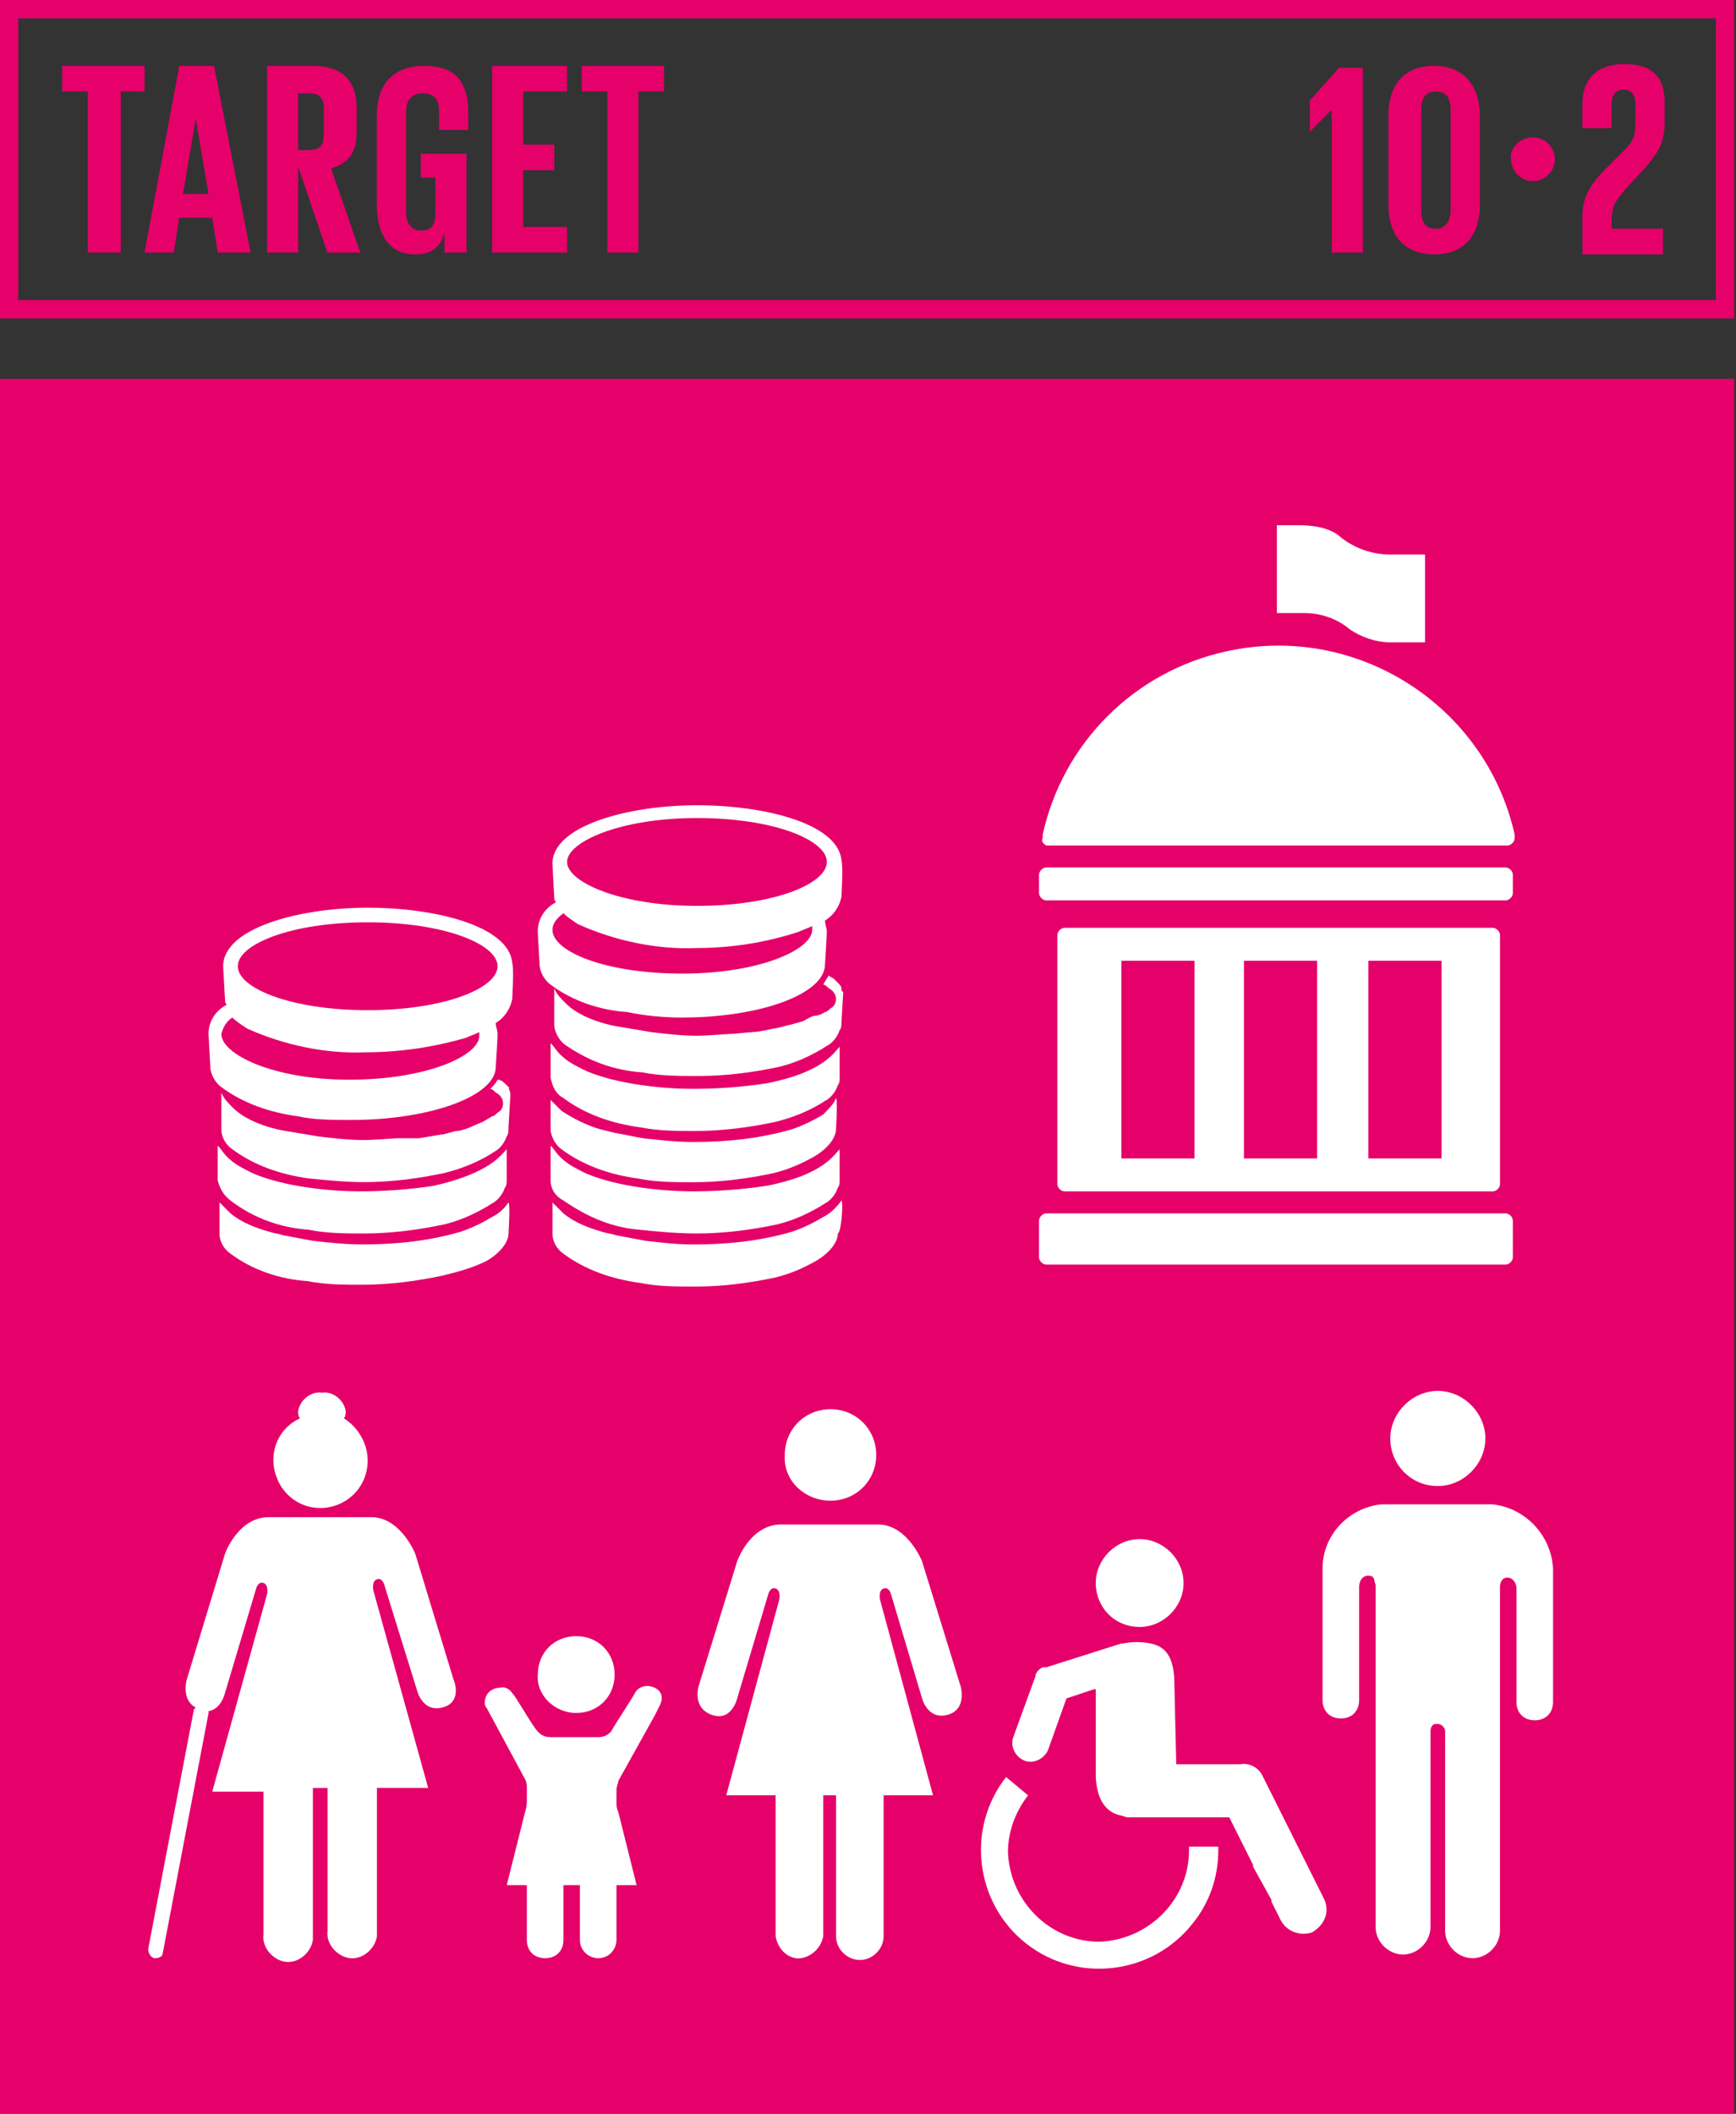 <?xml version="1.0" encoding="UTF-8"?><svg id="Capa_1" xmlns="http://www.w3.org/2000/svg" viewBox="0 0 467 568.37"><rect x="0" y="0" width="467" height="568.37" fill="#333333" stroke="none"/><defs><style>.cls-1{fill:#fff;}.cls-2{fill:#e5006a;}</style></defs><path class="cls-2" d="M4.92,80.7H461.59V4.92H4.92V80.7Zm462.08,4.92H0V0H466.51V85.62h.49Z"/><polygon class="cls-2" points="16.73 17.72 38.88 17.72 38.88 24.6 32.48 24.6 32.48 67.91 23.62 67.91 23.62 24.6 16.73 24.6 16.73 17.72"/><path class="cls-2" d="M49.21,52.16h6.89l-3.44-20.18-3.44,20.18Zm-10.33,15.75l9.35-50.19h9.35l9.84,50.19h-8.86l-1.48-9.35h-8.86l-1.48,9.35h-7.87Z"/><path class="cls-2" d="M80.21,24.6v15.75h2.95c2.95,0,3.94-1.48,3.94-3.94v-7.38c0-2.95-1.48-3.94-3.94-3.94h-2.95v-.49Zm0,20.18v23.13h-8.37V17.72h12.3c8.37,0,11.81,4.43,11.81,11.32v6.4c0,5.41-1.97,8.37-6.89,9.84l7.87,22.64h-8.86l-7.87-23.13Z"/><path class="cls-2" d="M113.67,41.34h11.81v26.57h-5.91v-5.41c-.98,3.94-3.44,5.91-7.87,5.91-7.38,0-10.33-5.91-10.33-13.29V31c0-7.87,3.94-13.29,12.79-13.29,9.35,0,11.81,5.41,11.81,12.79v4.43h-7.87v-4.92c0-2.95-.98-4.92-4.43-4.92-2.95,0-4.43,1.97-4.43,4.92v27.07c0,2.95,1.48,4.92,3.94,4.92,2.95,0,3.94-1.48,3.94-4.92v-9.35h-3.94v-6.4h.49Z"/><polygon class="cls-2" points="132.37 17.72 152.55 17.72 152.55 24.6 140.74 24.6 140.74 38.88 149.11 38.88 149.11 45.77 140.74 45.77 140.74 61.02 152.55 61.02 152.55 67.91 132.37 67.91 132.37 17.72"/><polygon class="cls-2" points="156.49 17.72 178.63 17.72 178.63 24.6 171.74 24.6 171.74 67.91 163.38 67.91 163.38 24.6 156.49 24.6 156.49 17.72"/><polygon class="cls-2" points="366.61 17.72 366.61 67.91 358.25 67.91 358.25 29.53 352.34 35.43 352.34 27.07 360.21 18.21 366.61 18.21 366.61 17.72"/><path class="cls-2" d="M390.23,56.59V29.53c0-2.95-.98-4.92-3.94-4.92s-3.94,1.97-3.94,4.92v27.07c0,2.95,.98,4.92,3.94,4.92,2.46,0,3.94-1.97,3.94-4.92m-16.73-1.48V31c0-7.87,3.94-13.29,12.3-13.29s12.3,5.91,12.3,13.29v24.11c0,7.87-3.94,13.29-12.3,13.29s-12.3-5.41-12.3-13.29"/><path class="cls-2" d="M412.38,36.91c3.44,0,5.91,2.95,5.91,5.91,0,3.44-2.95,5.91-5.91,5.91-3.44,0-5.91-2.95-5.91-5.91-.49-2.95,2.46-5.91,5.91-5.91"/><path class="cls-2" d="M425.66,58.56c0-4.92,1.48-8.37,6.4-13.29l4.92-4.92c2.95-2.95,2.95-4.43,2.95-8.86v-3.44c0-2.95-1.48-3.94-2.95-3.94-1.97,0-3.44,.98-3.44,3.94v6.4h-7.87v-6.4c0-6.89,3.94-10.83,11.32-10.83s10.83,3.44,10.83,10.33v4.92c0,4.92-.98,7.87-5.41,12.79l-5.41,5.91c-1.97,2.46-3.44,3.94-3.44,7.87v2.46h13.78v6.89h-21.65v-9.84Z"/><g><rect class="cls-2" y="101.86" width="466.51" height="466.51"/><path class="cls-1" d="M281.48,233.25h123.52c.98,0,1.97,.98,1.97,1.97v4.92c0,.98-.98,1.97-1.97,1.97h-123.52c-.98,0-1.97-.98-1.97-1.97v-4.92c0-.98,.98-1.97,1.97-1.97"/><path class="cls-1" d="M281.48,326.26h123.52c.98,0,1.97,.98,1.97,1.97v9.84c0,.98-.98,1.97-1.97,1.97h-123.52c-.98,0-1.97-.98-1.97-1.97v-9.84c0-.98,.98-1.97,1.97-1.97"/><path class="cls-1" d="M281.48,227.35h124.01c.98,0,1.97-.98,1.97-1.97v-.98c-7.87-34.94-42.81-57.08-77.75-49.21-24.6,5.41-43.8,24.6-49.21,49.21v.98c-.49,.49,0,1.48,.98,1.97"/><path class="cls-1" d="M301.66,258.35h19.68v53.15h-19.68v-53.15Zm32.97,0h19.68v53.15h-19.68v-53.15Zm33.46,0h19.68v53.15h-19.68v-53.15Zm33.46,62c.98,0,1.97-.98,1.97-1.97v-66.93c0-.98-.98-1.97-1.97-1.97h-115.15c-.98,0-1.97,.98-1.97,1.97v66.93c0,.98,.98,1.97,1.97,1.97h115.15Z"/><path class="cls-1" d="M350.87,164.85c4.43,0,8.86,1.48,12.3,4.43,2.95,1.97,6.89,3.44,10.83,3.44h9.35v-23.62h-9.35c-5.41,0-10.33-1.97-14.27-5.41-2.95-1.97-6.89-2.46-10.33-2.46h-5.91v23.62h7.38Z"/><path class="cls-1" d="M86.12,405.49c6.89,0,12.79-5.41,12.79-12.79,0-4.43-2.46-8.86-6.4-11.32,.49-.49,.49-1.48,.49-1.97-.49-2.95-3.44-5.41-6.4-4.92-2.95-.49-5.91,1.97-6.4,4.92,0,.49,0,1.48,.49,1.97-6.4,2.95-8.86,10.33-5.91,16.73,1.97,4.43,6.4,7.38,11.32,7.38"/><path class="cls-1" d="M122.04,451.74l-10.33-33.95s-3.94-9.84-11.81-9.84h-27.56c-8.37,0-11.81,9.84-11.81,9.84l-10.33,33.95s-1.48,5.41,2.46,7.38l-.49,.49-12.3,64.46c0,.98,.49,1.97,1.48,2.46h.49c.98,0,1.97-.49,1.97-1.48l12.3-64.46v-.49c3.44-.49,4.43-4.92,4.43-4.92l8.37-28.05s.49-1.97,1.97-1.48,.98,2.95,.98,2.95l-14.76,53.15h13.78v38.38c-.49,3.44,2.46,6.89,5.91,7.38,3.44,.49,6.89-2.46,7.38-5.91v-40.84h3.94v38.38c-.49,3.44,2.46,6.89,5.91,7.38,3.44,.49,6.89-2.46,7.38-5.91v-39.86h13.78l-14.76-53.15s-.49-2.46,.98-2.95c1.48-.49,1.97,1.48,1.97,1.48l8.86,28.54s1.48,5.91,6.89,4.43c5.41-1.48,2.95-7.38,2.95-7.38"/><path class="cls-1" d="M223.41,403.52c6.89,0,12.3-5.41,12.3-12.3s-5.41-12.3-12.3-12.3-12.3,5.41-12.3,12.3c-.49,6.89,5.41,12.3,12.3,12.3"/><path class="cls-1" d="M258.35,453.22l-10.33-33.46s-3.94-9.84-11.81-9.84h-26.08c-8.37,0-11.81,9.84-11.81,9.84l-10.33,33.46s-1.97,5.91,3.44,7.87c5.41,1.97,6.89-4.43,6.89-4.43l8.37-28.05s.49-1.97,1.97-1.48c1.48,.49,.98,2.95,.98,2.95l-14.27,52.65h13.29v37.89c.49,3.44,3.44,6.4,6.89,5.91,2.95-.49,5.41-2.95,5.91-5.91v-37.89h3.44v37.89c0,3.44,2.95,6.4,6.4,6.4s6.4-2.95,6.4-6.4v-37.89h13.29l-14.27-52.65s-.49-2.46,.98-2.95c1.48-.49,1.97,1.48,1.97,1.48l8.37,28.05s1.48,5.91,6.89,4.43c5.41-1.48,3.44-7.87,3.44-7.87"/><path class="cls-1" d="M176.17,453.84c-1.97-.98-4.43-.49-5.41,1.47-1.97,3.44-4.43,6.88-6.4,10.32-.98,.98-1.97,1.47-3.44,1.47h-12.79c-1.48,0-2.46-.49-3.44-1.47-1.48-1.48-6.4-10.32-6.89-10.32-.49-.98-1.97-1.97-3.44-1.47-1.97,0-3.94,1.47-3.94,3.93,0,.49,0,.98,.49,1.47l10.33,19.16c.49,.98,.49,1.47,.49,2.45v2.95c0,.98,0,1.97-.49,3.44l-4.92,19.65h5.41v14.74c0,2.95,1.97,4.91,4.92,4.91s4.92-1.97,4.92-4.91v-14.74h4.43v14.74c0,2.95,2.46,4.91,4.92,4.91,2.95,0,4.92-2.45,4.92-4.91v-14.74h5.41l-4.92-19.65c-.49-.98-.49-1.97-.49-2.46v-3.44c0-.98,.49-1.97,.49-2.46l9.84-17.68,.98-1.97c1.48-2.46,.98-4.42-.98-5.4"/><path class="cls-1" d="M155.01,460.6c5.91,0,10.33-4.43,10.33-10.33s-4.43-10.33-10.33-10.33-10.33,4.43-10.33,10.33c-.49,5.41,4.43,10.33,10.33,10.33"/><path class="cls-1" d="M306.58,437.47c6.4,0,11.81-5.41,11.81-11.81s-5.41-11.81-11.81-11.81-11.81,5.41-11.81,11.81,4.92,11.81,11.81,11.81"/><path class="cls-1" d="M356.28,510.8l-4.92-9.84-11.81-23.62c-.98-1.97-3.44-3.44-5.91-2.95h-17.22l-.49-21.16c0-6.4-1.48-10.33-6.4-11.32-2.46-.49-4.92-.49-7.38,0h-.49l-20.18,6.4h-.98c-.98,.49-1.97,1.48-1.97,2.46l-5.91,16.24c-.98,2.46,.49,5.41,2.95,6.4,2.46,.98,5.41-.49,6.4-2.95l4.92-13.78,7.38-2.46h.49v22.64c0,4.92,1.48,10.33,6.89,11.32l1.48,.49h27.56l6.4,12.79v.49l2.46,4.43,2.46,4.43v.49l2.46,4.92c1.48,2.95,4.92,4.43,8.37,3.44,3.44-1.97,4.92-5.41,3.44-8.86v0Z"/><path class="cls-1" d="M319.86,496.53v.98c0,13.29-10.83,24.11-24.11,24.6-13.29,0-24.11-10.83-24.6-24.11,0-5.41,1.97-10.83,5.41-15.25l-5.91-4.92c-10.83,13.78-8.37,33.95,5.41,44.78,13.78,10.83,33.95,8.37,44.78-5.41,4.43-5.41,6.89-12.3,6.89-19.68v-.98h-7.87Z"/><path class="cls-1" d="M386.79,399.58c6.89,0,12.79-5.91,12.79-12.79s-5.91-12.79-12.79-12.79-12.79,5.91-12.79,12.79,5.41,12.79,12.79,12.79"/><path class="cls-1" d="M401.55,404.5h-30.02c-8.86,.98-15.75,8.37-15.75,17.22v35.43c0,2.95,1.97,4.92,4.92,4.92s4.92-1.97,4.92-4.92v-30.51c0-.98,.49-2.95,2.46-2.95s1.48,1.48,1.97,2.46v92.02c0,3.94,3.44,7.38,7.38,7.38s7.38-3.44,7.38-7.38v-52.65c0-.98,.49-1.97,1.48-1.97h.49c.98,0,1.97,.98,1.97,1.97v53.64c0,3.94,3.44,7.38,7.38,7.38s7.38-3.44,7.38-7.38v-92.51c0-.98,.49-2.46,1.97-2.46s2.46,1.48,2.46,2.95v30.51c0,2.95,1.97,4.92,4.92,4.92s4.92-1.97,4.92-4.92v-35.92c-.49-8.86-7.38-16.24-16.24-17.22"/><path class="cls-1" d="M132.37,327.24c-2.46,1.48-5.41,2.95-8.37,3.94-8.37,2.46-17.22,3.44-26.57,3.44-4.43,0-8.86-.49-13.29-.98-2.46-.49-5.41-.98-7.87-1.48-1.48-.49-2.46-.49-3.94-.98-3.44-.98-7.38-2.46-10.33-4.92-.98-.98-1.97-1.97-2.95-2.95v8.37c0,2.46,1.48,4.43,2.95,5.41,5.91,4.43,13.29,6.89,20.67,7.38,4.92,.98,9.84,.98,14.76,.98,7.38,0,14.76-.98,21.65-2.46,3.94-.98,7.87-1.97,11.81-3.94,3.44-1.97,5.91-4.92,5.91-7.38,0,0,.49-7.87,0-8.37-.98,1.48-2.46,2.95-4.43,3.94"/><path class="cls-1" d="M59.54,278.03c.49-1.97,1.48-3.44,2.95-4.43,.98,.98,2.46,1.97,3.94,2.95,9.84,4.43,21.16,6.89,31.99,6.4,9.35,0,18.7-1.48,27.07-3.94,.98-.49,2.46-.98,3.44-1.48v.98c0,5.41-14.27,11.81-34.94,11.81s-34.45-6.89-34.45-12.3m39.37-30.02c20.67,0,34.94,5.91,34.94,11.81s-14.27,11.81-34.94,11.81-34.94-5.91-34.94-11.81,14.27-11.81,34.94-11.81m-4.43,53.15c21.16,0,38.88-6.4,38.88-14.27,0,0,.49-7.38,.49-8.86,0-.98-.49-1.97-.49-2.95,2.46-1.48,3.94-3.94,4.43-6.4,0,0,.49-8.37,0-9.84-.98-9.84-20.67-14.76-38.88-14.76s-38.88,5.41-38.88,15.75c0,.49,.49,8.86,.49,8.86,0,.49,0,.98,.49,1.48-2.95,1.48-4.92,4.43-4.92,7.87,0,.49,.49,8.86,.49,8.86,0,1.97,1.48,4.43,2.95,5.41,5.91,4.43,13.29,6.89,20.67,7.87,4.43,.98,9.35,.98,14.27,.98"/><path class="cls-1" d="M83.16,330.69c4.92,.98,9.84,.98,14.76,.98,7.38,0,14.76-.98,21.65-2.46,3.94-.98,7.38-2.46,10.83-4.43,.98-.49,1.48-.98,2.46-1.48,1.48-.98,2.46-2.46,2.95-3.94,.49-.49,.49-1.48,.49-1.97v-8.37c-1.48,1.48-4.43,6.4-19.68,9.84-6.4,.98-13.29,1.48-19.68,1.48-12.3,0-25.1-2.46-31-5.91-1.97-.98-3.44-1.97-4.92-3.44-.98-.98-1.48-1.97-2.46-2.95v9.35c.49,1.97,1.48,3.94,3.44,5.41,6.4,4.92,13.78,7.38,21.16,7.87"/><path class="cls-1" d="M136.31,291.81c-.98-.98-1.48-1.48-2.46-1.48-.49,.98-.98,1.48-1.97,2.46,.49,0,.98,.49,1.48,.98,.98,.49,1.97,1.48,1.97,2.95,0,.98-.49,1.97-1.48,2.46-.49,.49-.98,.98-1.48,.98l-2.46,1.48s-2.46,.98-3.44,1.48c0,0-2.46,.98-3.44,.98s-3.44,.98-4.43,.98l-5.91,.98h-5.91c-.49,0-6.4,.49-8.86,.49-3.94,0-8.37-.49-12.3-.98-2.95-.49-5.91-.98-8.86-1.48-2.95-.49-6.4-1.48-9.35-2.95-1.97-.98-3.44-1.97-4.92-3.44-.98-.98-2.46-2.46-2.95-3.94v9.84c0,2.46,1.48,4.43,2.95,5.41,5.91,4.43,13.29,6.89,20.67,7.87,4.92,.49,9.84,.98,14.76,.98,7.38,0,14.76-.98,21.65-2.46,3.94-.98,7.87-2.46,11.32-4.43,.98-.49,1.48-.98,2.46-1.48,1.48-.98,2.46-2.46,2.95-3.94,.49-.49,.49-1.48,.49-2.46l.49-8.37c0-.49,0-1.48-.49-1.97,.49,0,0-.49-.49-.98"/><path class="cls-1" d="M148.61,249.99c0-1.48,.98-2.95,2.95-4.43,.98,.98,2.46,1.97,3.94,2.95,9.84,4.43,21.16,6.89,31.99,6.4,9.35,0,18.7-1.48,27.56-4.43,.98-.49,2.46-.98,3.44-1.48v.98c0,5.41-14.27,11.81-34.94,11.81s-34.94-5.91-34.94-11.81m38.88-30.02c20.67,0,34.94,5.91,34.94,11.81s-14.27,11.81-34.94,11.81-34.94-6.4-34.94-11.81,14.27-11.81,34.94-11.81m-3.94,53.64c21.16,0,38.38-6.4,38.38-14.27,0,0,.49-7.38,.49-8.86,0-.98-.49-1.97-.49-2.95,2.46-1.48,3.94-3.94,4.43-6.4,0,0,.49-8.37,0-9.84-.98-9.84-20.67-14.76-38.88-14.76s-38.88,5.41-38.88,15.75c0,.49,.49,8.86,.49,8.86,0,.49,0,.98,.49,1.48-2.95,1.48-4.92,4.43-4.92,7.87,0,.49,.49,8.86,.49,8.86,0,1.97,1.48,4.43,2.95,5.41,5.91,4.43,13.29,6.89,20.67,7.38,4.43,.98,9.84,1.48,14.76,1.48"/><path class="cls-1" d="M226.36,265.73c0-.49-.49-.98-.98-1.48l-.98-.98c-.49-.49-.98-.49-1.48-.98-.49,.98-.98,1.48-1.48,2.46,.49,0,.98,.49,1.48,.98,.98,.49,1.97,1.48,1.97,2.95,0,.98-.49,1.97-1.48,2.46-.49,.49-.98,.98-1.48,.98,0,0-1.48,.98-2.46,.98s-2.46,.98-3.44,1.48l-3.44,.98c-.49,0-3.44,.98-4.43,.98,0,0-3.94,.98-5.91,.98-.49,0-4.43,.49-5.91,.49-.49,0-6.4,.49-8.86,.49-3.94,0-8.37-.49-12.3-.98-2.95-.49-5.91-.98-8.86-1.48-2.95-.49-6.4-1.48-9.35-2.95-1.97-.98-3.44-1.97-4.92-3.44-.98-.98-2.46-2.46-2.95-3.94v9.84c0,1.97,1.48,4.43,2.95,5.41,6.4,4.43,13.29,6.89,20.67,7.38,4.92,.98,9.84,.98,15.25,.98,7.38,0,14.76-.98,21.65-2.46,3.94-.98,7.38-2.46,10.83-4.43,.98-.49,1.48-.98,2.46-1.48,1.48-.98,2.46-2.46,2.95-3.94,.49-.49,.49-1.48,.49-1.97l.49-8.37c-.49,0-.49-.49-.49-.98"/><path class="cls-1" d="M221.44,299.69c-2.46,1.48-5.41,2.95-8.37,3.94-8.37,2.46-17.22,3.44-26.57,3.44-4.43,0-8.86-.49-13.29-.98-2.95-.49-4.92-.98-7.87-1.48l-3.94-.98c-3.44-.98-7.38-2.95-10.33-4.92-.98-.98-1.97-1.97-2.95-2.95v7.87c0,1.97,1.48,4.43,2.95,5.41,5.91,4.43,13.29,6.89,20.67,7.87,4.92,.98,9.84,.98,14.76,.98,7.38,0,14.76-.98,21.65-2.46,3.94-.98,7.38-2.46,10.83-4.43,3.44-1.97,5.91-4.92,5.91-7.38,0,0,.49-7.87,0-8.37-.49,1.48-1.97,2.95-3.44,4.43"/><path class="cls-1" d="M151.57,295.26c5.91,4.43,13.29,6.89,20.67,7.87,4.92,.98,9.84,.98,14.76,.98,7.38,0,14.76-.98,21.65-2.46,3.94-.98,7.87-2.46,11.32-4.43,.98-.49,1.48-.98,2.46-1.48,1.48-.98,2.46-2.46,2.95-3.94,.49-.49,.49-1.48,.49-1.97v-8.37c-1.48,1.48-4.43,6.89-19.68,9.84-6.4,.98-13.29,1.48-19.68,1.48-12.3,0-25.1-2.46-31-5.91-1.97-.98-3.44-1.97-4.92-3.44-.98-.98-1.48-1.97-2.46-2.95v9.35c.49,2.46,1.48,4.43,3.44,5.41"/><path class="cls-1" d="M226.36,322.82c-1.48,1.97-2.95,3.44-4.92,4.43-2.46,1.48-5.41,2.95-8.37,3.94-8.37,2.46-17.22,3.44-26.57,3.44-4.43,0-8.37-.49-12.79-.98-2.46-.49-5.41-.98-7.87-1.48-1.48-.49-2.46-.49-3.94-.98-3.44-.98-7.38-2.46-10.33-4.92-.98-.98-1.97-1.97-2.95-2.95v8.37c0,2.46,1.48,4.43,2.95,5.41,5.91,4.43,13.29,6.89,20.67,7.87,4.92,.98,9.84,.98,14.76,.98,7.38,0,14.76-.98,21.65-2.46,3.94-.98,7.38-2.46,10.83-4.43,3.44-1.97,5.91-4.92,5.91-7.38,.98-.49,1.48-8.37,.98-8.86"/><path class="cls-1" d="M172.23,330.69c4.92,.49,9.84,.98,15.25,.98,7.38,0,14.76-.98,21.65-2.46,3.94-.98,7.38-2.46,10.83-4.43,.98-.49,1.48-.98,2.46-1.48,1.48-.98,2.46-2.46,2.95-3.94,.49-.49,.49-1.48,.49-1.97v-8.37c-1.48,1.48-4.43,6.89-19.68,9.84-6.4,.98-13.29,1.48-19.68,1.48-12.3,0-25.1-2.46-31-5.91-1.97-.98-3.44-1.97-4.92-3.44-.98-.98-1.48-1.97-2.46-2.95v9.35c0,2.46,1.48,4.43,3.44,5.41,6.4,4.43,13.29,7.38,20.67,7.87"/></g></svg>